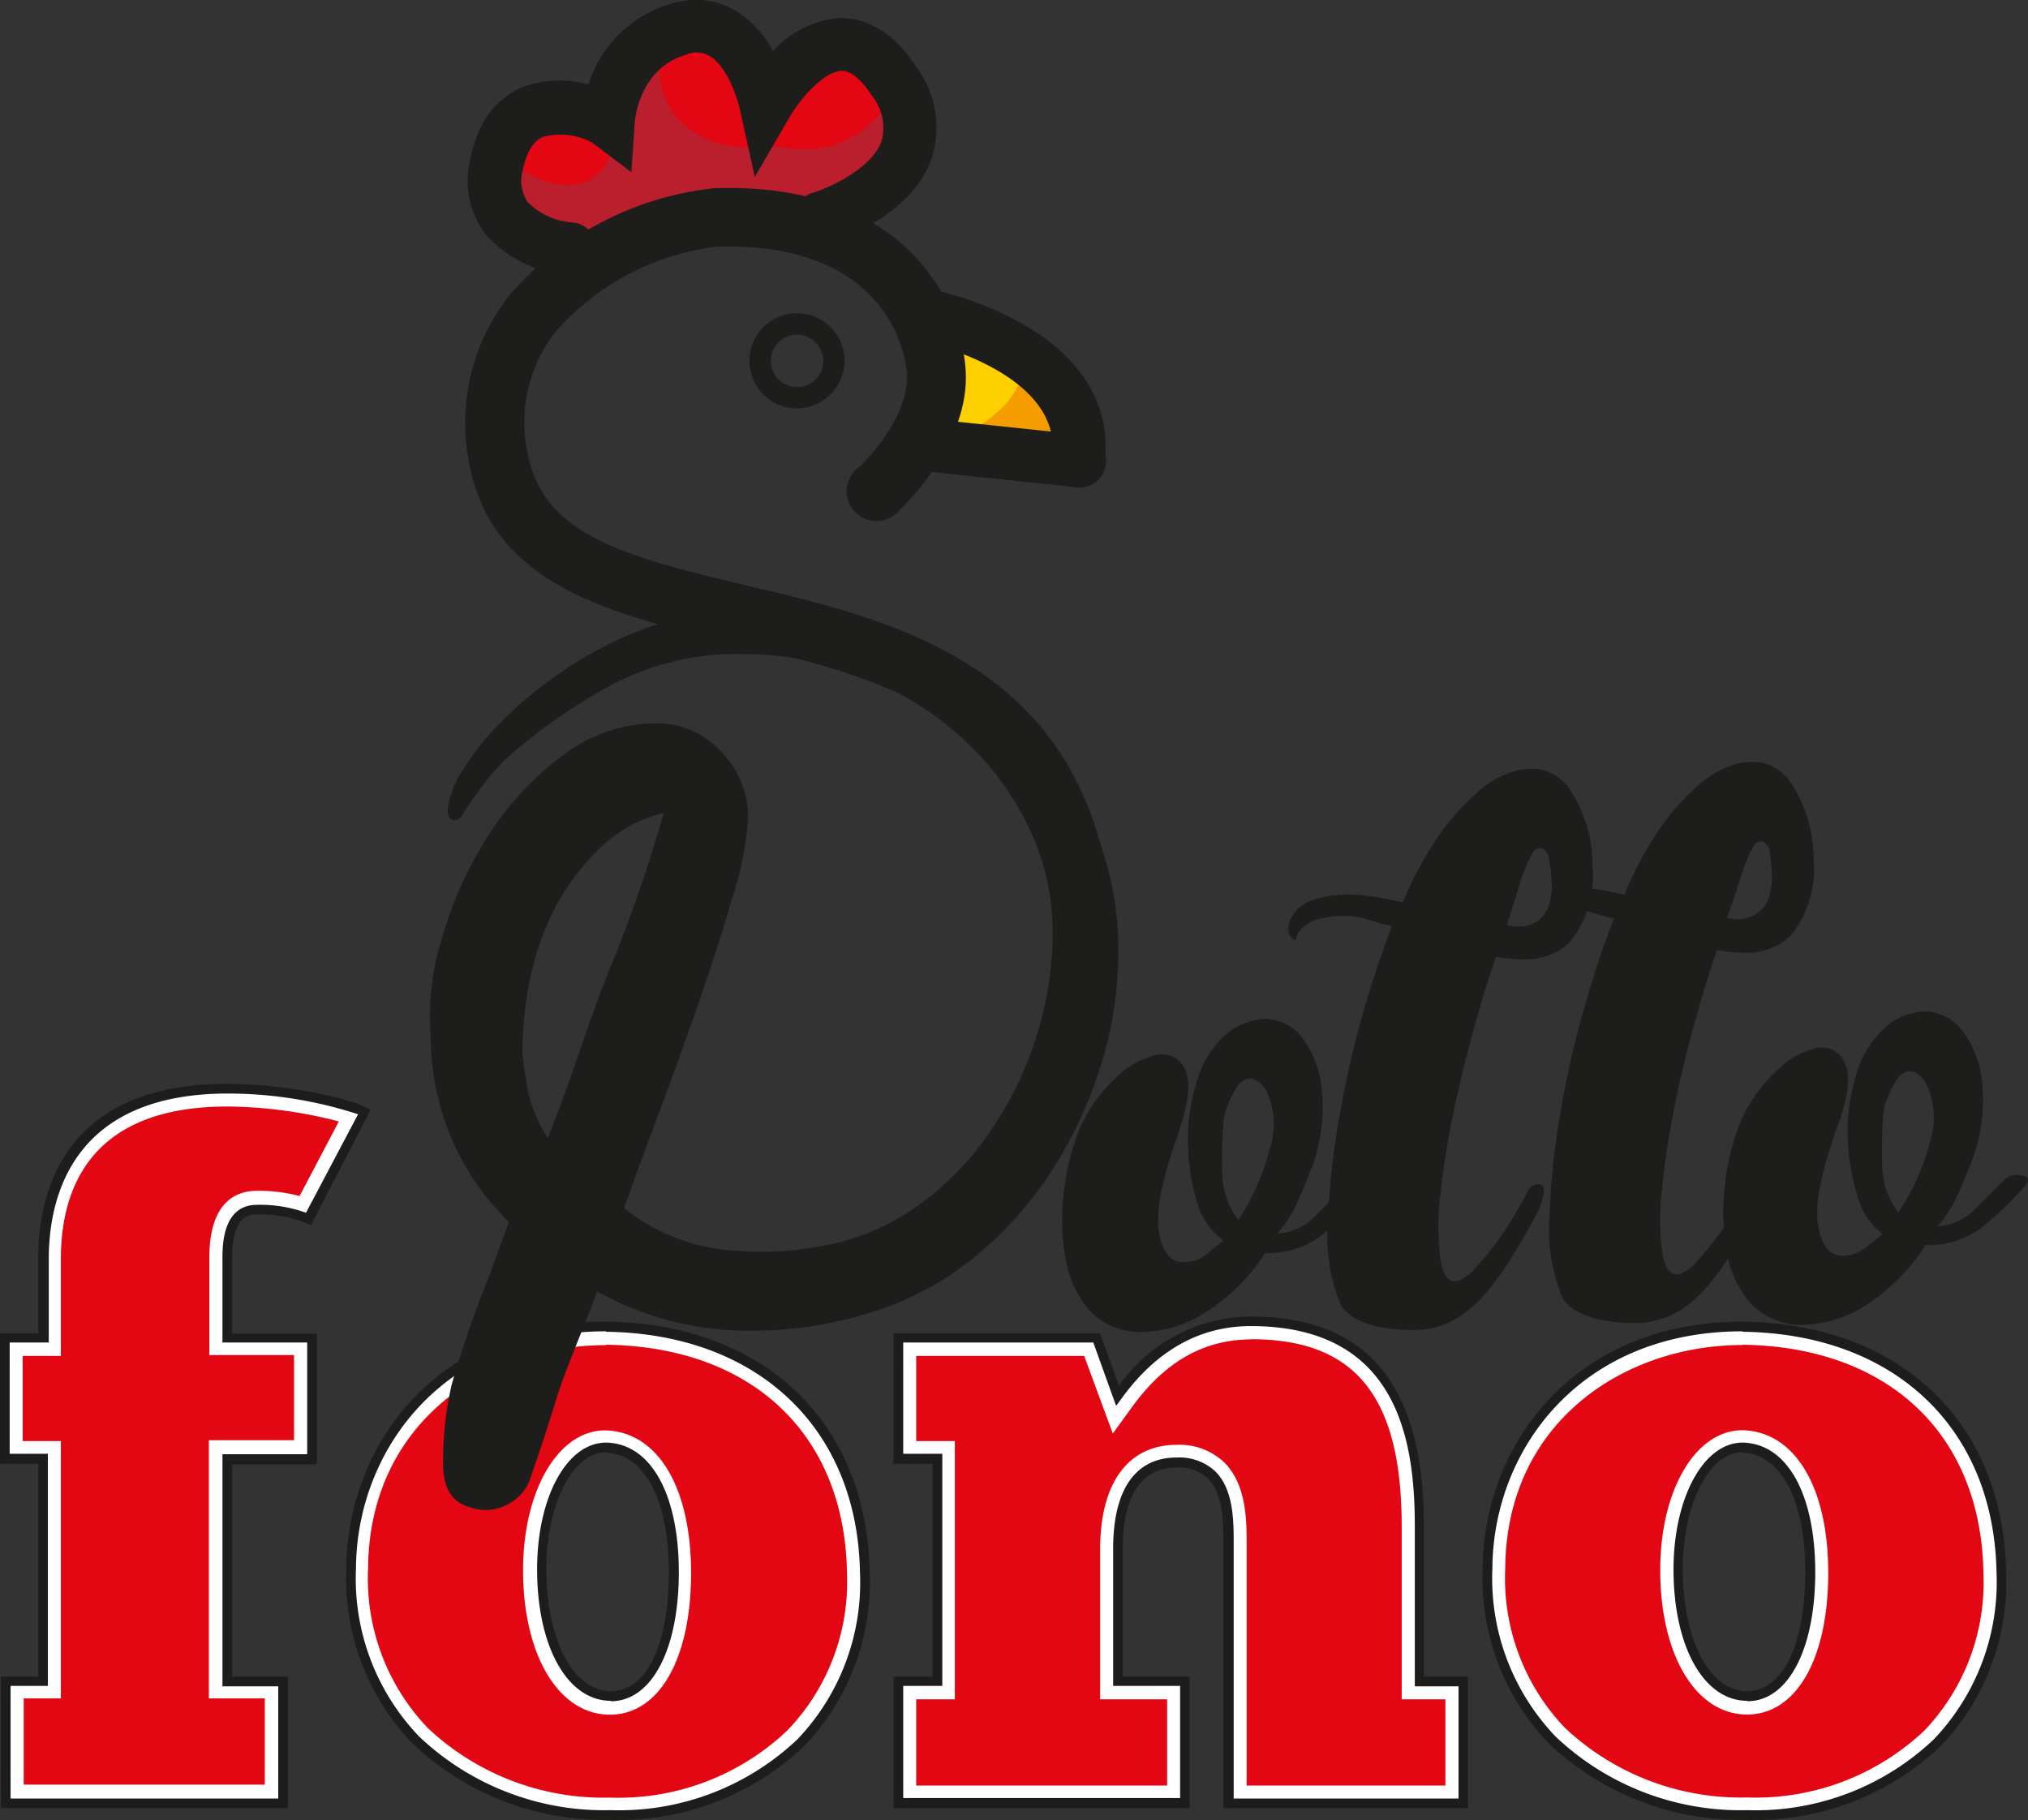 <svg xmlns="http://www.w3.org/2000/svg" viewBox="0 0 135.93 122.03"><rect x="0" y="0" width="135.93" height="122.03" fill="#333333" stroke="none"/><defs><style>.cls-1{isolation:isolate;}.cls-2{fill:#e30613;}.cls-2,.cls-5,.cls-6,.cls-7,.cls-8{fill-rule:evenodd;}.cls-3{fill:#fff;}.cls-4,.cls-8{fill:#1d1d1b;}.cls-5{fill:#ffd000;}.cls-6{fill:#f59c00;}.cls-7{fill:#bb1e2c;mix-blend-mode:multiply;}</style></defs><title>Asset 5</title><g class="cls-1"><g id="Layer_2" data-name="Layer 2"><g id="Layer_1-2" data-name="Layer 1"><path class="cls-2" d="M1,120.3v-7H3.48V97.21H.92V90.3H3.48V84.4c0-4,1.53-10.82,11.75-10.82a29.29,29.29,0,0,1,8.34,1.26L20.38,81a9.54,9.54,0,0,0-3.15-.47c-1.72,0-2.6,1.32-2.6,3.91v5.9h5.68v6.91H14.63v16.11h3.75v7Z"/><path class="cls-3" d="M15.23,74.18a30.38,30.38,0,0,1,7.48,1l-2.63,5a10.74,10.74,0,0,0-2.85-.35c-1.46,0-3.2.79-3.2,4.51v6.5h5.68v5.71H14v17.31h3.75v5.78H1.59v-5.78H4.08V96.61H1.52V90.9H4.08V84.4c0-4.66,1.94-10.22,11.15-10.22m0-1.2C4,73,2.88,80.85,2.88,84.4v5.3H.32v8.11H2.88v14.91H.39v8.18H19v-8.18H15.23V97.81h5.68V89.7H15.23V84.4c0-2.25.63-3.31,2-3.31a8.12,8.12,0,0,1,3.43.63l3.74-7.18C22.78,73.73,18.48,73,15.23,73Z"/><path class="cls-2" d="M40.94,121.11a17.78,17.78,0,0,1-12.65-4.85,15.12,15.12,0,0,1-4.16-11.08c.06-10.26,8.35-15.63,16.49-15.63,10,.13,16.58,6.37,16.75,15.89a15,15,0,0,1-4.12,11A17,17,0,0,1,40.94,121.11Zm-.32-24.64c-2.79,0-4.9,3.77-4.9,8.77,0,5.35,2.14,9.08,5.22,9.08,2.89,0,4.84-3.57,4.84-8.9s-2-8.89-5.14-9Z"/><path class="cls-3" d="M40.62,90.15c9.79.13,16,6,16.15,15.29a14.36,14.36,0,0,1-4,10.57,16.43,16.43,0,0,1-11.88,4.5,17.19,17.19,0,0,1-12.22-4.67,14.5,14.5,0,0,1-4-10.66c.06-9.86,8-15,15.89-15m.32,24.77c3.3,0,5.44-3.73,5.44-9.5s-2.25-9.48-5.76-9.56c-3.13,0-5.5,4-5.5,9.38,0,5.7,2.39,9.68,5.82,9.68m-.32-26c-8.6,0-17,5.81-17.09,16.23-.12,11,8.49,16.53,17.41,16.53,9.48,0,17.15-5.93,17-16.29S50.48,89.08,40.62,89Zm.32,24.77c-2.62,0-4.62-3.37-4.62-8.48,0-4.56,1.87-8.18,4.3-8.18,2.94.07,4.56,3.69,4.56,8.36s-1.56,8.3-4.24,8.3Z"/><path class="cls-2" d="M83,120.3V103.57c0-1.59,0-3.77-1.29-5.08a3.8,3.8,0,0,0-2.8-1c-2.88,0-4.53,2.34-4.53,6.4v9.46h4.49v7h-18v-7h2.62V97.21H60.81V90.3H73.08l1.68,4.53.66-.91c2.28-3.14,5.12-4.74,8.44-4.74,7.29,0,10.69,4.17,10.69,13.13v11h2.93v7Z"/><path class="cls-3" d="M83.86,89.78c7,0,10.09,3.86,10.09,12.53v11.61h2.93v5.78H83.56V103.57c0-1.6,0-4-1.47-5.5a4.35,4.35,0,0,0-3.22-1.21c-3.26,0-5.13,2.56-5.13,7v10.06h4.49v5.78H61.41v-5.78H64V96.61H61.41V90.9H72.67L73.81,94l.78,2.1,1.32-1.82c2.19-3,4.79-4.49,8-4.49m0-1.2c-3.93,0-6.8,2.06-8.92,5L73.5,89.7H60.21v8.11h2.62v14.91H60.21v8.18H79.43v-8.18H74.94v-8.86c0-2.68.75-5.8,3.93-5.8,3.68,0,3.49,3.68,3.49,5.8v17H98.08v-8.18H95.15V102.31c0-6.56-1.62-13.73-11.29-13.73Z"/><path class="cls-2" d="M117.11,121.11a17.78,17.78,0,0,1-12.65-4.85,15.12,15.12,0,0,1-4.16-11.08c.06-10.26,8.35-15.63,16.5-15.63,10,.13,16.57,6.37,16.74,15.89a15,15,0,0,1-4.12,11A17,17,0,0,1,117.11,121.11Zm-.31-24.64c-2.8,0-4.91,3.77-4.91,8.77,0,5.35,2.15,9.08,5.22,9.08,2.9,0,4.84-3.57,4.84-8.9s-2-8.89-5.14-9Z"/><path class="cls-3" d="M116.79,90.15c9.79.13,16,6,16.15,15.29A14.39,14.39,0,0,1,129,116a16.47,16.47,0,0,1-11.89,4.5,17.2,17.2,0,0,1-12.22-4.67,14.5,14.5,0,0,1-4-10.66c.06-9.86,8-15,15.89-15m.32,24.77c3.3,0,5.44-3.73,5.44-9.5s-2.25-9.48-5.75-9.56c-3.14,0-5.51,4-5.51,9.38,0,5.7,2.39,9.68,5.82,9.68m-.31-26c-8.61,0-17,5.81-17.1,16.23-.12,11,8.49,16.53,17.41,16.53,9.48,0,17.15-5.93,17-16.29S126.65,89.08,116.8,89Zm.31,24.77c-2.62,0-4.62-3.37-4.62-8.48,0-4.56,1.87-8.18,4.31-8.18,2.93.07,4.55,3.69,4.55,8.36s-1.56,8.3-4.24,8.3Z"/><path class="cls-4" d="M19.3,121.22H.06V112.4h2.5V98.14H0V89.38H2.56v-5C2.56,80,4.2,72.66,15.23,72.66c3.27,0,7.62.75,9.32,1.59l.29.15-4,7.74L20.53,82a8.12,8.12,0,0,0-3.3-.59c-.78,0-1.67.34-1.67,3v5h5.68v8.76H15.56V112.4H19.3ZM.71,120.57H18.65v-7.52H14.91V97.49h5.68V90H14.91V84.4c0-.9,0-3.63,2.32-3.63a9.05,9.05,0,0,1,3.28.53L24,74.7a28.18,28.18,0,0,0-8.73-1.39c-10.46,0-12,7-12,11.09V90H.65v7.46H3.21v15.56H.71Z"/><path class="cls-4" d="M40.94,122a18.69,18.69,0,0,1-13.3-5.12,16,16,0,0,1-4.43-11.74c.05-8.22,6.05-16.54,17.42-16.54,10.55.13,17.48,6.72,17.66,16.79a15.87,15.87,0,0,1-4.38,11.66A18,18,0,0,1,40.94,122Zm-.32-32.75c-10.94,0-16.72,8-16.76,15.9a15.29,15.29,0,0,0,4.24,11.27,18,18,0,0,0,12.84,4.93,17.36,17.36,0,0,0,12.51-4.75,15.23,15.23,0,0,0,4.19-11.2C57.47,95.75,50.79,89.41,40.62,89.28Zm.32,24.77c-2.91,0-4.94-3.63-4.94-8.81,0-4.85,2-8.5,4.63-8.5h0c3,.06,4.87,3.47,4.87,8.68S43.67,114.05,40.94,114.05Zm-.32-16.66c-2.23,0-4,3.45-4,7.85,0,4.73,1.81,8.16,4.3,8.16s3.91-3.21,3.91-8S43.19,97.45,40.62,97.39Z"/><path class="cls-4" d="M98.4,121.22H82V103.57c0-1.43,0-3.39-1-4.43a2.85,2.85,0,0,0-2.14-.75c-3,0-3.61,3-3.61,5.47v8.54h4.49v8.82H59.89V112.4h2.62V98.14H59.89V89.38H73.73L75,92.9a10.89,10.89,0,0,1,8.83-4.64c7.81,0,11.61,4.59,11.61,14V112.4H98.4Zm-15.72-.65H97.76v-7.52H94.83V102.31c0-5.76-1.14-13.41-11-13.41-3.42,0-6.33,1.64-8.66,4.86l-.36.49L73.28,90H60.54v7.46h2.62v15.56H60.54v7.52H79.1v-7.52H74.61v-9.19c0-4,1.51-6.12,4.26-6.12a3.54,3.54,0,0,1,2.6.94c1.23,1.24,1.22,3.35,1.22,4.89v17Z"/><path class="cls-4" d="M117.11,122a18.71,18.71,0,0,1-13.3-5.12,16,16,0,0,1-4.43-11.74c.05-8.22,6.05-16.54,17.42-16.54,10.55.13,17.48,6.72,17.66,16.79a15.87,15.87,0,0,1-4.38,11.66A18,18,0,0,1,117.11,122Zm-.32-32.75c-10.94,0-16.72,8-16.76,15.9a15.33,15.33,0,0,0,4.24,11.27,18,18,0,0,0,12.84,4.93,17.34,17.34,0,0,0,12.51-4.75,15.28,15.28,0,0,0,4.2-11.2C133.64,95.75,127,89.41,116.79,89.28Zm.32,24.77c-2.91,0-4.94-3.63-4.94-8.81,0-4.77,2-8.5,4.63-8.5h0c3,.06,4.87,3.47,4.87,8.68S119.84,114.05,117.11,114.05Zm-.32-16.66c-2.23,0-4,3.45-4,7.85,0,4.73,1.8,8.16,4.29,8.16s3.92-3.21,3.92-8S119.37,97.45,116.79,97.39Z"/><path class="cls-5" d="M61.7,20.46s11.38,2.83,10.58,10.42l-10.37-.46Z"/><path class="cls-6" d="M68.88,23.92a6.35,6.35,0,0,1-1.33,3,8.19,8.19,0,0,1-4,2.52,4.77,4.77,0,0,1-1.62.21l0,.77,10.37.46C72.6,27.83,71,25.56,68.88,23.92Z"/><path class="cls-2" d="M55.1,14.6s8.62-5,4.11-10.14S52.06,6.9,51.31,7c-1.5-5.51-9.09-7.49-10.55,1.3-2-.32-4.13-2.57-6.55,1.22-4.21,6.61,5.23,7.29,5.23,7.29Z"/><path class="cls-7" d="M59.93,5.45c-.25,2.28-2.67,4.07-4.87,4.49a11.26,11.26,0,0,1-2.9-.09c-.9-.06-1.83.09-2.71,0A6.41,6.41,0,0,1,45.57,8.1a5.06,5.06,0,0,1-.85-5.68C43,2.93,41.4,4.68,40.78,8.13a2.89,2.89,0,0,1,0,2.52c-1.39,3-5,1.66-7.14-.21-2.76,5.73,5.75,6.34,5.75,6.34L55.1,14.6S62.64,10.21,59.93,5.45Z"/><path class="cls-4" d="M53.36,27.38a3.19,3.19,0,1,1,3.25-3.19A3.22,3.22,0,0,1,53.36,27.38Zm0-4.95a1.76,1.76,0,1,0,1.83,1.76A1.8,1.8,0,0,0,53.36,22.43Z"/><path class="cls-4" d="M72.28,32.66l-.24,0a1.77,1.77,0,0,1-1.52-2c.75-5.58-8.19-7.64-8.28-7.66A1.77,1.77,0,1,1,63,19.53a22,22,0,0,1,5.71,2.29c4,2.35,5.82,5.57,5.31,9.3A1.77,1.77,0,0,1,72.28,32.66Z"/><path class="cls-4" d="M72.28,32.66h-.19L61.21,31.51A1.77,1.77,0,1,1,61.58,28l10.88,1.14a1.77,1.77,0,0,1-.18,3.54Z"/><path class="cls-4" d="M38.18,18.43H38a8.17,8.17,0,0,1-5.48-2.76,6,6,0,0,1-1-5c.62-3.14,2.35-4.4,3.69-4.9a7.13,7.13,0,0,1,4.23-.1A8.15,8.15,0,0,1,45,.25a5.31,5.31,0,0,1,4.34.48,7.3,7.3,0,0,1,2.48,2.69A6.82,6.82,0,0,1,56.28,1.2c1.33,0,3.34.51,5.14,3.29a6.78,6.78,0,0,1,1,6.19c-1.38,3.83-6.24,5.44-6.79,5.61a1.78,1.78,0,1,1-1.06-3.39c1-.32,3.85-1.58,4.52-3.43a3.45,3.45,0,0,0-.65-3.06c-.5-.76-1.25-1.66-2-1.66h0c-1.19,0-2.81,1.87-3.52,3.11l-2.33,4-1-4.54c-.15-.69-.84-2.84-2-3.55A1.71,1.71,0,0,0,46,3.66c-3.19.94-3.45,4.42-3.46,4.57l-.22,3.32-2.64-2a4.56,4.56,0,0,0-3.27-.38c-.25.11-1,.44-1.37,2.23a2.59,2.59,0,0,0,.33,2.15,4.71,4.71,0,0,0,2.93,1.36,1.77,1.77,0,0,1-.14,3.54Z"/><path class="cls-4" d="M72.56,62.82a2,2,0,0,1-2-1.74C69,47.75,58.86,45.37,49,43.07,41.12,41.21,32.92,39.28,31.44,31a13.78,13.78,0,0,1,2.85-11.38,21.11,21.11,0,0,1,13.57-7C60.42,12.19,64.38,20,64.72,24.74c.36,4.94-4.19,9.22-4.38,9.4a2,2,0,1,1-2.68-2.89h0c.93-.87,3.31-3.7,3.13-6.22-.07-.91-1-8.86-12.8-8.49a17.18,17.18,0,0,0-10.64,5.57,9.81,9.81,0,0,0-2,8.21c1,5.44,6.19,6.93,14.62,8.91C60,41.6,72.6,44.55,74.52,60.61a2,2,0,0,1-1.73,2.19Z"/><path class="cls-8" d="M72.93,54.57A23.79,23.79,0,0,0,59.29,42.41a25.07,25.07,0,0,0-8.35-1.54A22,22,0,0,0,41.16,43a27.91,27.91,0,0,0-7.84,5.68,16.25,16.25,0,0,0-2.16,2.73A6.64,6.64,0,0,0,30,54.28c0,.46.15.69.46.69s.45-.19.68-.57c.38-.61.87-1.31,1.48-2.1a13.89,13.89,0,0,1,2.5-2.45,36,36,0,0,1,6-4,17.79,17.79,0,0,1,8.64-2,21.87,21.87,0,0,1,7.84,1.42,21.36,21.36,0,0,1,6.65,4,19.46,19.46,0,0,1,4.61,6,16.16,16.16,0,0,1,1.7,7.28,23.1,23.1,0,0,1-1.08,6.88,23.4,23.4,0,0,1-3.07,6.36,19.93,19.93,0,0,1-4.83,5,15.86,15.86,0,0,1-6.36,2.72,22,22,0,0,1-7,.23A13.12,13.12,0,0,1,41.84,81q.57-1.71,1.94-5.35T46.56,68c.95-2.69,1.78-5.26,2.5-7.73a21.83,21.83,0,0,0,1.08-5.4,6.24,6.24,0,0,0-1.82-4.49A5.8,5.8,0,0,0,44,48.49a10.44,10.44,0,0,0-6.36,2.21,20.27,20.27,0,0,0-5,5.46,25.59,25.59,0,0,0-3.07,6.93,17.14,17.14,0,0,0-.69,6.54,17.19,17.19,0,0,0,5.23,12.28c-.22.6-.66,1.8-1.3,3.58a72.18,72.18,0,0,0-2.54,7.35,23,23,0,0,0-.57,5.34c0,1.6.63,2.54,1.76,2.85a3.07,3.07,0,0,0,2.45-.12,3.1,3.1,0,0,0,1.64-1.82q.91-2.61,1.77-5.4c.56-1.85,2.1-5.38,2.7-7.12a20.64,20.64,0,0,0,9.1,2.61,26.66,26.66,0,0,0,9.43-1.25,20.44,20.44,0,0,0,6.88-3.75,25,25,0,0,0,5.06-5.68,29,29,0,0,0,3.18-6.71A24.69,24.69,0,0,0,74.92,65,21.3,21.3,0,0,0,72.93,54.57ZM36.71,76.29a10,10,0,0,1-1.29-3,25.15,25.15,0,0,1-.4-2.78,24.48,24.48,0,0,1,.51-4.89,18.61,18.61,0,0,1,1.65-4.72A15.45,15.45,0,0,1,40,57.07a9.28,9.28,0,0,1,3.83-2.39l.66-.19a100.27,100.27,0,0,1-3.81,10.93C39.31,68.86,38.15,72.8,36.71,76.29Z"/><path class="cls-8" d="M91.23,79.29a1.2,1.2,0,0,0-1.19.34l-1.93,1.94a3.84,3.84,0,0,1-2.5,1.13,8.14,8.14,0,0,0,1.3-2c.34-.76.67-1.56,1-2.39a11.64,11.64,0,0,0,.68-5.34,6.85,6.85,0,0,0-1.36-3.47,3.16,3.16,0,0,0-2.5-1.19,4.28,4.28,0,0,0-3,1.47,6.92,6.92,0,0,0-1.59,3,12.66,12.66,0,0,0-.51,4,14.23,14.23,0,0,0,.62,3.86A4.83,4.83,0,0,0,82,83.16c-.46.38-.87.72-1.25,1a2.31,2.31,0,0,1-1.48.45q-1.24,0-1.59-2t1.25-6.48Q80,73,79.47,71.79a1.68,1.68,0,0,0-1.88-1.08,5.56,5.56,0,0,0-2.9,1.65,10.16,10.16,0,0,0-2.5,3.75,16.84,16.84,0,0,0-.91,4.09,15,15,0,0,0,.17,4.32,7,7,0,0,0,1.65,3.41,4.7,4.7,0,0,0,3.64,1.36,8.3,8.3,0,0,0,3.69-1.08A13.28,13.28,0,0,0,84.81,84a5.83,5.83,0,0,0,3.92-1.3,28.1,28.1,0,0,0,2.56-2.45C91.82,79.67,91.8,79.37,91.23,79.29Zm-6.14-2.21A15.53,15.53,0,0,1,83,81.79a5.4,5.4,0,0,1-1.08-3.12A30.83,30.83,0,0,1,82,75.31a3.48,3.48,0,0,1,.28-1.19,6.32,6.32,0,0,1,.63-1.25,1.18,1.18,0,0,1,.85-.57c.34,0,.7.21,1.08.74A5.28,5.28,0,0,1,85.09,77.08Z"/><path class="cls-8" d="M97.77,73a88.9,88.9,0,0,1,2.5-8.87,9.36,9.36,0,0,0,2.39.17,4.2,4.2,0,0,0,2.5-1.08,7.08,7.08,0,0,0,1.59-5.11A9.35,9.35,0,0,0,105.27,53a3.2,3.2,0,0,0-2-1.42,4.28,4.28,0,0,0-2.27.29,6.64,6.64,0,0,0-2.1,1.36A21.23,21.23,0,0,0,97.2,55a19.53,19.53,0,0,0-1.7,2.5,24.6,24.6,0,0,0-1.48,3c-.61-.15-1.27-.28-2-.4a10.44,10.44,0,0,0-2.16-.11,6.64,6.64,0,0,0-2,.4,2.41,2.41,0,0,0-1.36,1.25,1.14,1.14,0,0,0-.12.85.76.76,0,0,0,.34.51c.08.08.14,0,.17-.17a1.32,1.32,0,0,1,.4-.62,2.58,2.58,0,0,1,1-.57,6.48,6.48,0,0,1,1.94-.23,4.94,4.94,0,0,1,1.42.23q.74.22,1.65.45-.91,2.28-1.94,5.8A66.93,66.93,0,0,0,89.75,75,52.09,52.09,0,0,0,89,82a12,12,0,0,0,.91,5.57,3.2,3.2,0,0,0,.9.8,5.76,5.76,0,0,0,1.54.56,11.65,11.65,0,0,0,2.67.23,5.76,5.76,0,0,0,3.69-1.59c1.26-1.06,2.75-3.26,4.49-6.59a8,8,0,0,0,.23-.8c.15-.53,0-.79-.34-.79s-.64.22-.79.68c-.16.3-.42.77-.8,1.42a21,21,0,0,1-1.25,1.87c-.46.61-.91,1.16-1.36,1.65a2.73,2.73,0,0,1-1.14.85c-.61.16-1-.3-1.2-1.36a18.34,18.34,0,0,1,0-4.49A59.74,59.74,0,0,1,97.77,73Zm4.09-13.75a10.85,10.85,0,0,1,.91-2.16c.38-.38.72-.31,1,.22A13.11,13.11,0,0,1,104,59a4.55,4.55,0,0,1-.17,1.64,2.16,2.16,0,0,1-.91,1.2A2.57,2.57,0,0,1,101,62C101.33,61,101.63,60,101.86,59.29Z"/><path class="cls-8" d="M112.58,72.55a90.74,90.74,0,0,1,2.5-8.86,10.36,10.36,0,0,0,2.39.17,4.3,4.3,0,0,0,2.5-1.08,7,7,0,0,0,1.59-5.12,9.29,9.29,0,0,0-1.48-5.11,3.11,3.11,0,0,0-2-1.42,4.3,4.3,0,0,0-2.28.28,6.64,6.64,0,0,0-2.1,1.36q-1,.91-1.65,1.71a21.44,21.44,0,0,0-1.7,2.5,26.18,26.18,0,0,0-1.48,3c-.61-.15-1.27-.28-2-.39s-1.79-.73-2.16-.12c-.9,1.5,2.14,2.22.4,1.42-.42-.18.93.08,1.42.23s1,.3,1.65.46c-.61,1.51-1.25,3.44-1.94,5.79a64.56,64.56,0,0,0-1.64,7.16,50.59,50.59,0,0,0-.74,7,11.93,11.93,0,0,0,.91,5.57,3,3,0,0,0,.91.8,6,6,0,0,0,1.53.57,12.42,12.42,0,0,0,2.67.22,5.78,5.78,0,0,0,3.7-1.59c1.25-1.06,2.74-3.26,4.49-6.59.07-.23.15-.49.22-.8.16-.53,0-.79-.34-.79s-.64.23-.79.68-.42.78-.8,1.42a20.43,20.43,0,0,1-1.25,1.88c-.45.6-.91,1.15-1.36,1.64a2.78,2.78,0,0,1-1.14.86c-.61.15-1-.31-1.19-1.37a17.38,17.38,0,0,1,0-4.49A59.46,59.46,0,0,1,112.58,72.55Zm4.09-13.75a10.85,10.85,0,0,1,.91-2.16c.38-.38.72-.3,1,.23a12.72,12.72,0,0,1,.17,1.59,4.42,4.42,0,0,1-.17,1.65,2.14,2.14,0,0,1-.91,1.19,2.61,2.61,0,0,1-1.93.23C116.14,60.47,116.44,59.56,116.67,58.8Z"/><path class="cls-8" d="M135.48,78.8a1.19,1.19,0,0,0-1.19.35l-1.93,1.93a3.82,3.82,0,0,1-2.5,1.13,8.28,8.28,0,0,0,1.31-2c.34-.76.66-1.56,1-2.39a11.62,11.62,0,0,0,.68-5.34A6.76,6.76,0,0,0,131.45,69a3.19,3.19,0,0,0-2.5-1.19,4.25,4.25,0,0,0-3,1.48,6.82,6.82,0,0,0-1.59,2.95,12.69,12.69,0,0,0-.51,4,14.24,14.24,0,0,0,.63,3.86,4.72,4.72,0,0,0,1.7,2.62c-.45.38-.87.72-1.25,1a2.32,2.32,0,0,1-1.48.46c-.83,0-1.36-.69-1.59-2.05s.19-3.52,1.25-6.48q1.14-3.06.57-4.32a1.67,1.67,0,0,0-1.88-1.08A5.61,5.61,0,0,0,119,71.87a10.23,10.23,0,0,0-2.51,3.75,16.39,16.39,0,0,0-.9,4.09,14.36,14.36,0,0,0,.17,4.32,6.82,6.82,0,0,0,1.64,3.41A4.71,4.71,0,0,0,121,88.81a8.37,8.37,0,0,0,3.7-1.08,13.31,13.31,0,0,0,4.37-4.27,5.83,5.83,0,0,0,3.92-1.3,25.66,25.66,0,0,0,2.56-2.45C136.07,79.18,136.05,78.88,135.48,78.8Zm-6.13-2.21a15.7,15.7,0,0,1-2.11,4.71,5.37,5.37,0,0,1-1.08-3.12,33.37,33.37,0,0,1,.06-3.35,3.73,3.73,0,0,1,.28-1.2,6.32,6.32,0,0,1,.63-1.25,1.18,1.18,0,0,1,.85-.57c.34,0,.7.21,1.08.74A5.33,5.33,0,0,1,129.35,76.59Z"/></g></g></g></svg>